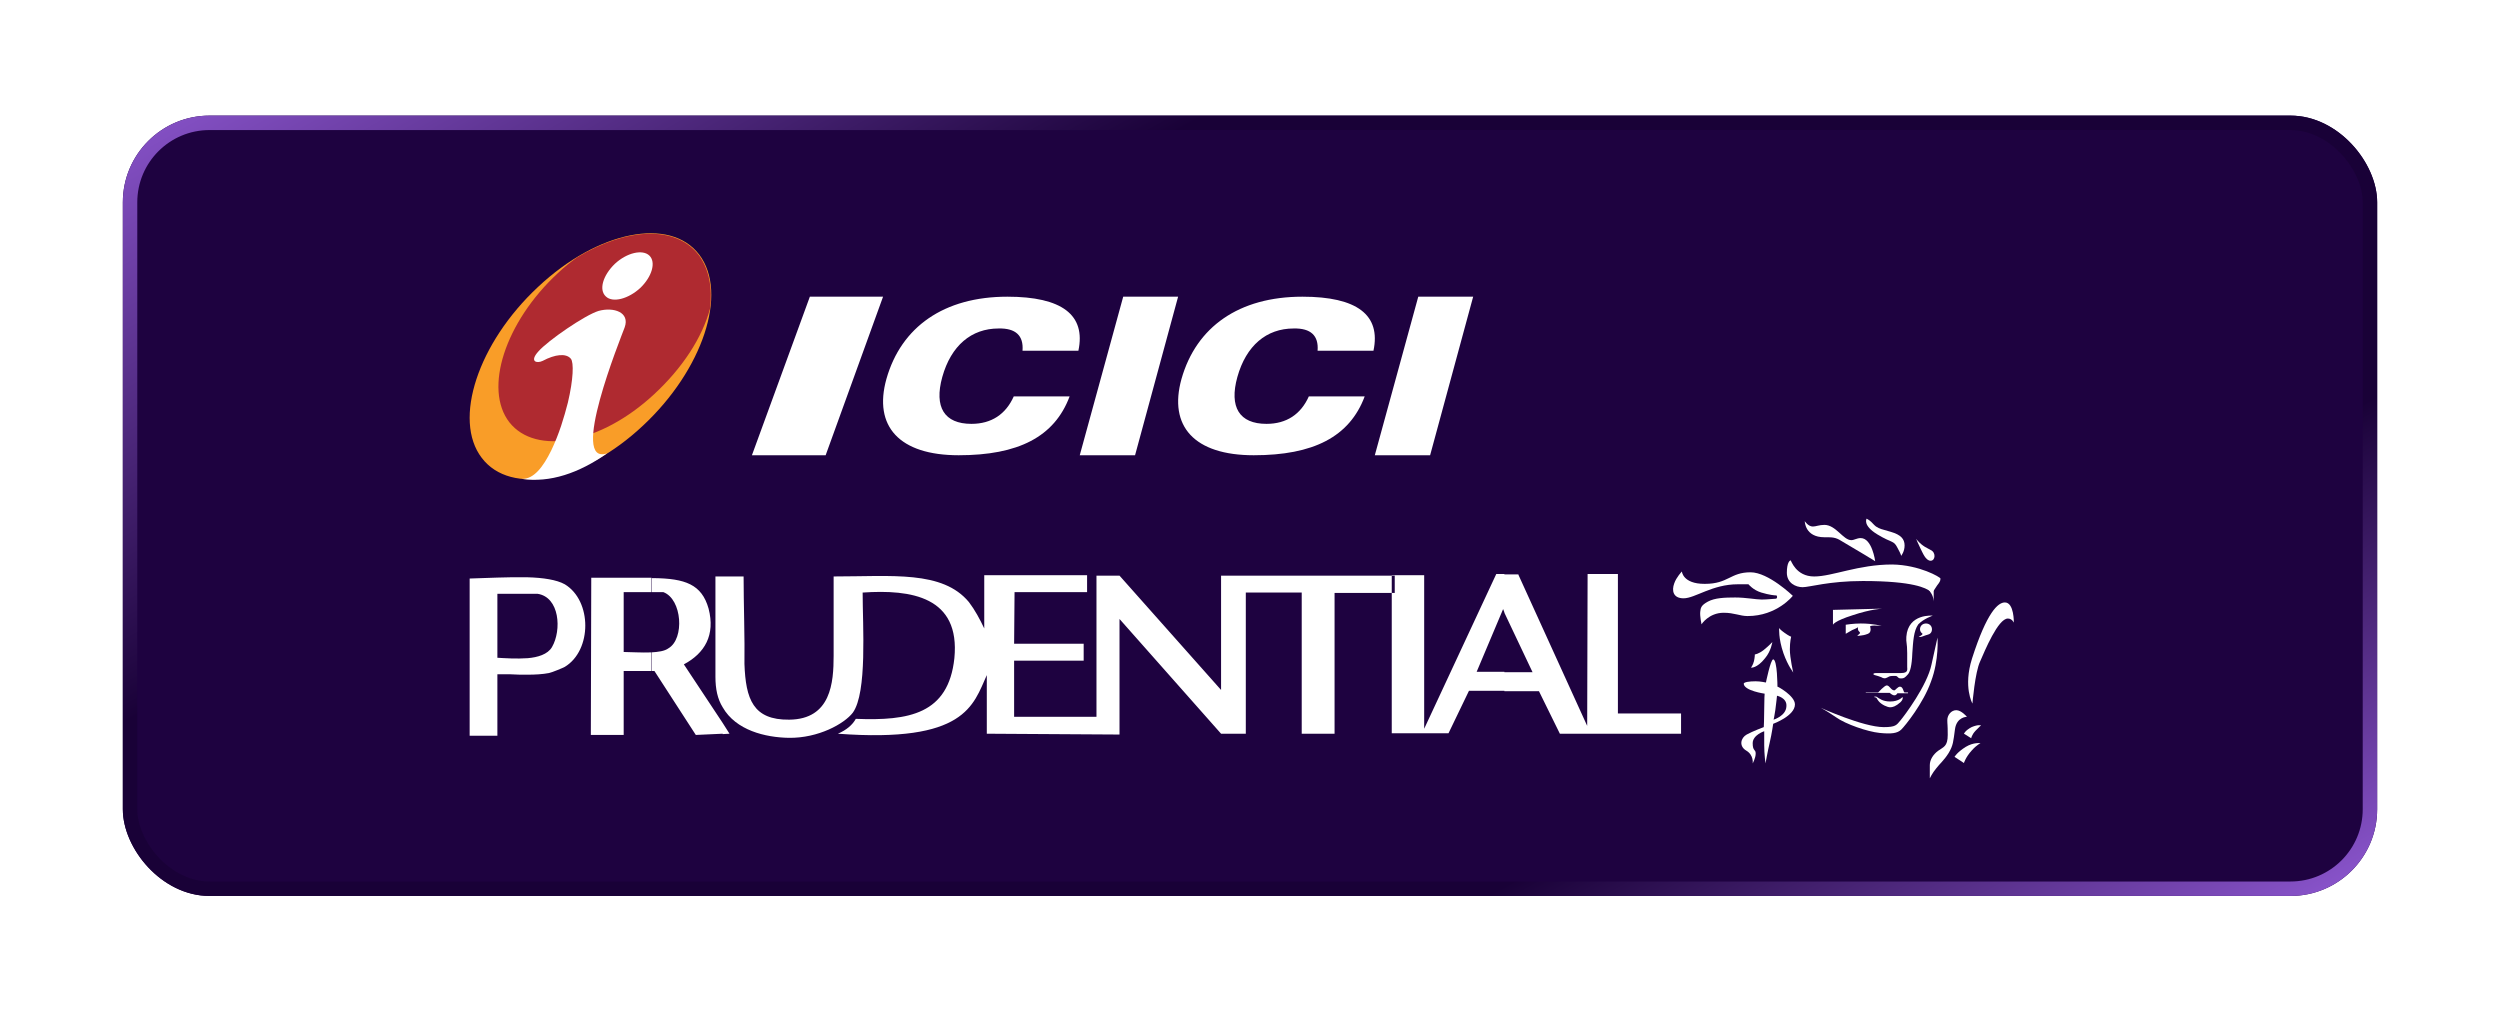 <svg width="173" height="70" viewBox="0 0 173 70" fill="none" xmlns="http://www.w3.org/2000/svg">
<g id="Group 38377">
<g id="Rectangle 5257" filter="url(#filter0_d_1687_203)">
<rect x="8.5" y="8" width="156" height="54" rx="6" fill="#1E0240"/>
<rect x="9" y="8.5" width="155" height="53" rx="5.5" stroke="url(#paint0_linear_1687_203)"/>
</g>
<g id="Group 236">
<g id="Group">
<path id="Vector" d="M105.049 39.719L109.833 50.23L109.862 39.719H111.959V49.373H116.329V50.773H107.943L106.496 47.831H104.104V46.517H106.053L104.104 42.404V39.748H105.049V39.719ZM104.104 47.802H101.653L100.236 50.744H96.309V39.805H98.553V50.43L103.543 39.719H104.104V42.376L104.016 42.147L102.185 46.488H104.104V47.802ZM50.01 50.801V50.03L50.482 50.773L50.01 50.801ZM50.01 48.945C50.925 50.544 52.962 51.03 54.587 51.058C56.624 51.087 58.425 50.087 59.016 49.316C60.02 47.916 59.695 43.318 59.695 41.005C63.061 40.776 66.457 41.29 66.043 45.546C65.63 49.43 62.884 49.887 59.222 49.744C58.986 50.173 58.573 50.516 57.982 50.773C66.811 51.429 67.342 48.802 68.287 46.717V50.773L77.47 50.83V42.833L84.498 50.773H86.21V41.005H90.079V50.773H92.352V41.033H96.516V39.834H84.498V47.745L77.47 39.834H75.876V49.602H70.177V45.717H74.99V44.546H70.177L70.207 40.976H75.226V39.805H68.11V43.489C67.815 42.861 67.461 42.204 67.047 41.662C65.216 39.462 61.732 39.891 57.687 39.891V45.374C57.687 47.231 57.51 49.773 54.616 49.801C52.106 49.83 51.604 48.373 51.516 45.946C51.545 44.318 51.457 41.662 51.457 39.891H50.01V48.945ZM50.01 39.919V48.945C49.656 48.373 49.508 47.688 49.508 46.831V39.891H50.01V39.919ZM50.01 50.03L47.323 45.974C48.77 45.203 49.508 43.947 49.035 42.119C48.563 40.434 47.411 40.034 45.226 40.005H45.049V40.976H45.906C47.205 41.462 47.382 44.203 46.26 44.86C45.994 45.06 45.551 45.117 45.049 45.146V46.431H45.285L48.15 50.858L50.01 50.773V50.03ZM45.079 40.005V40.976H43.159V45.117C43.602 45.117 44.4 45.175 45.079 45.146V46.431H43.159V50.858H40.886L40.915 39.977H45.079V40.005ZM36.516 46.688C37.018 46.688 37.549 46.66 37.992 46.574C38.169 46.545 38.996 46.203 39.085 46.146C40.974 45.003 40.974 41.576 39.085 40.434C38.524 40.119 37.579 39.977 36.516 39.948V41.09H37.195C38.73 41.319 38.878 43.604 38.199 44.775C37.904 45.289 37.195 45.489 36.516 45.546V46.688ZM36.516 39.948V41.09H34.419V45.517C34.921 45.546 35.748 45.603 36.516 45.546V46.688C36.102 46.688 35.689 46.688 35.305 46.66H34.419V50.915H32.5V40.034C33.622 40.005 35.157 39.919 36.516 39.948Z" fill="white"/>
<g id="Group_2">
<path id="Vector_2" d="M123.118 43.46C123.118 43.46 123.177 43.574 123.503 43.802C123.828 44.031 123.947 44.059 123.947 44.059C123.947 44.059 123.858 44.402 123.858 44.945C123.858 45.516 124.095 46.573 124.095 46.544C124.095 46.516 123.74 46.116 123.414 45.202C123.059 44.174 123.118 43.46 123.118 43.46Z" fill="white"/>
<path id="Vector_3" d="M121.17 46.202C121.17 46.202 121.317 46.002 121.376 45.745C121.435 45.488 121.435 45.288 121.435 45.288C121.435 45.288 121.701 45.259 122.055 44.974C122.41 44.688 122.646 44.431 122.646 44.431C122.646 44.431 122.557 45.059 122.144 45.545C121.583 46.259 121.17 46.202 121.17 46.202Z" fill="white"/>
<path id="Vector_4" d="M122.704 45.631C122.999 45.631 122.999 47.545 122.999 47.516C122.999 47.488 124.21 48.145 124.21 48.744C124.21 49.544 122.704 50.087 122.704 50.087C122.704 50.087 122.615 50.743 122.467 51.372C122.32 52 122.172 52.828 122.172 52.828C122.172 52.828 122.084 52.2 122.084 51.572V50.601C122.084 50.601 121.286 50.858 121.286 51.429C121.286 52 121.493 51.829 121.493 52.143C121.493 52.457 121.286 52.828 121.286 52.828C121.286 52.828 121.375 52.257 120.843 51.943C120.312 51.629 120.46 51.058 120.873 50.829C121.286 50.601 122.054 50.315 122.054 50.315C122.054 50.315 122.084 49.773 122.084 49.058C122.084 48.344 122.113 48.002 122.113 48.002C122.113 48.002 120.696 47.802 120.666 47.316C120.666 47.202 121.05 47.145 121.493 47.145C121.818 47.145 122.202 47.23 122.202 47.23C122.202 47.23 122.526 45.631 122.704 45.631ZM122.969 48.145C122.969 48.145 122.91 48.716 122.851 49.144C122.792 49.572 122.733 49.801 122.733 49.801C122.733 49.801 123.589 49.544 123.619 48.887C123.678 48.287 122.969 48.145 122.969 48.145Z" fill="white"/>
<path id="Vector_5" d="M126.841 42.204V43.232C126.841 43.232 126.93 42.975 128.2 42.575C129.469 42.147 130.267 42.118 130.267 42.118L126.841 42.204Z" fill="white"/>
<path id="Vector_6" d="M127.725 43.859V43.231C127.725 43.231 128.257 43.145 128.759 43.145C129.645 43.145 130.206 43.316 130.206 43.316C130.206 43.316 129.94 43.288 129.704 43.288C129.467 43.288 129.408 43.345 129.408 43.345C129.408 43.345 129.556 43.745 129.261 43.859C128.965 43.973 128.936 43.945 128.818 43.973C128.7 44.002 128.522 44.002 128.522 44.002L128.7 43.831C128.7 43.831 128.759 43.802 128.641 43.688C128.522 43.574 128.582 43.402 128.582 43.402C128.582 43.402 128.463 43.488 128.168 43.602C127.932 43.745 127.725 43.859 127.725 43.859Z" fill="white"/>
<path id="Vector_7" d="M129.113 47.917H129.969C129.969 47.917 130.412 47.431 130.56 47.431C130.766 47.431 130.855 47.774 131.091 47.774C131.15 47.774 131.327 47.517 131.475 47.517C131.711 47.517 131.711 47.917 131.8 47.917H132.036V47.974H131.298C131.298 47.974 131.239 48.117 131.091 48.117C130.944 48.117 130.766 47.945 130.766 47.945H129.113V47.917Z" fill="white"/>
<path id="Vector_8" d="M131.652 48.23C131.652 48.23 131.415 48.544 130.795 48.544C130.264 48.544 130.028 48.316 129.88 48.23C129.85 48.202 129.791 48.202 129.732 48.202C129.673 48.202 129.703 48.259 129.762 48.259C129.821 48.259 129.821 48.287 129.85 48.287C129.88 48.344 129.909 48.401 129.998 48.516C130.205 48.773 130.618 48.944 130.795 48.944C130.972 48.944 131.179 48.887 131.504 48.601C131.74 48.373 131.652 48.23 131.652 48.23Z" fill="white"/>
<path id="Vector_9" d="M125.985 48.975C125.985 48.975 128.937 50.317 130.355 50.317C131.181 50.317 131.24 50.175 131.506 49.86C131.772 49.546 133.366 47.433 133.662 45.976C133.987 44.519 134.075 44.12 134.075 44.12C134.075 44.12 134.193 45.662 133.632 47.147C133.101 48.661 131.831 50.232 131.565 50.489C131.3 50.746 130.886 50.803 130.059 50.717C129.233 50.632 127.727 50.117 127.048 49.632C126.339 49.146 125.985 48.975 125.985 48.975Z" fill="white"/>
<path id="Vector_10" d="M133.543 53.858V52.944C133.543 52.573 133.779 52.201 134.134 51.944C134.488 51.687 134.783 51.659 134.783 50.859C134.783 50.059 134.754 50.173 134.754 49.831C134.754 49.488 135.019 49.145 135.374 49.145C135.728 49.145 136.112 49.602 136.112 49.602C136.112 49.602 135.403 49.602 135.285 50.459C135.167 51.316 135.167 51.573 134.842 52.116C134.517 52.63 134.222 52.858 133.986 53.172C133.72 53.487 133.543 53.858 133.543 53.858Z" fill="white"/>
<path id="Vector_11" d="M135.906 50.772L136.408 51.086C136.408 51.086 136.438 50.858 136.703 50.572C136.969 50.287 137.087 50.201 137.087 50.201C137.087 50.201 136.91 50.115 136.438 50.315C135.995 50.544 135.906 50.772 135.906 50.772Z" fill="white"/>
<path id="Vector_12" d="M135.253 52.373L135.903 52.802C135.903 52.802 136.021 52.402 136.434 51.945C136.818 51.516 137.055 51.431 137.055 51.431C137.055 51.431 136.582 51.345 136.021 51.688C135.431 52.059 135.253 52.373 135.253 52.373Z" fill="white"/>
<path id="Vector_13" d="M139.357 43.088C139.357 43.088 139.387 41.689 138.737 41.689C138.265 41.689 137.497 42.346 136.463 45.573C135.843 47.544 136.493 48.686 136.493 48.686C136.493 48.686 136.67 46.516 137.024 45.773C137.349 45.03 138.265 42.803 138.944 42.803C139.239 42.803 139.357 43.088 139.357 43.088Z" fill="white"/>
<path id="Vector_14" d="M133.75 42.604C133.75 42.604 132.037 42.433 131.919 44.061C131.889 44.489 131.978 44.46 131.978 45.203V46.145C131.978 46.317 132.067 46.574 131.565 46.574H129.822C129.645 46.574 129.557 46.66 129.734 46.717C129.941 46.774 130.029 46.802 130.177 46.859C130.324 46.945 130.443 46.974 130.59 46.888C130.708 46.831 130.738 46.774 131.004 46.774C131.269 46.774 131.24 46.774 131.328 46.859C131.417 46.945 131.446 46.945 131.594 46.945C131.742 46.945 131.83 46.888 132.008 46.688C132.185 46.517 132.303 46.031 132.332 45.203C132.391 44.375 132.421 43.661 132.746 43.204C133.13 42.804 133.75 42.604 133.75 42.604Z" fill="white"/>
<path id="Vector_15" d="M133.692 43.545C133.692 43.316 133.515 43.145 133.278 43.145C133.041 43.145 132.864 43.316 132.864 43.545C132.864 43.659 132.923 43.773 133.041 43.859C133.041 43.888 133.012 43.888 133.012 43.916C132.923 44.002 132.775 44.059 132.775 44.059C132.775 44.059 132.893 44.116 133.071 44.03C133.16 44.002 133.248 43.973 133.308 43.945C133.337 43.945 133.367 43.945 133.396 43.916C133.574 43.888 133.692 43.745 133.692 43.545Z" fill="white"/>
<path id="Vector_16" d="M133.812 41.635V40.636L132.924 40.464C132.924 40.464 133.397 40.636 133.605 41.007C133.812 41.292 133.812 41.635 133.812 41.635Z" fill="white"/>
<path id="Vector_17" d="M134.28 40.034C134.28 40.206 134.221 40.291 134.043 40.52C133.866 40.748 133.807 41.062 133.541 40.891C133.276 40.72 132.478 40.206 128.906 40.206C126.573 40.206 125.215 40.634 124.742 40.634C124.27 40.634 123.65 40.348 123.65 39.634C123.65 38.92 123.856 38.778 123.915 38.778C123.945 38.778 124.27 39.892 125.539 39.892C126.809 39.892 128.581 39.063 130.943 39.063C132.833 39.092 134.28 39.949 134.28 40.034Z" fill="white"/>
<path id="Vector_18" d="M129.762 38.835C129.762 38.835 129.555 37.235 128.758 37.235C128.492 37.235 128.315 37.378 128.108 37.378C127.547 37.378 127.045 36.322 126.248 36.322C125.894 36.322 125.657 36.436 125.451 36.436C125.126 36.436 124.89 36.064 124.89 36.064C124.89 36.064 124.89 37.178 126.248 37.178C126.573 37.178 126.927 37.15 127.281 37.35C128.699 38.178 129.762 38.835 129.762 38.835Z" fill="white"/>
<path id="Vector_19" d="M129.17 35.892C129.17 35.892 128.875 36.349 129.909 36.978C130.942 37.606 131.031 37.378 131.296 37.892C131.562 38.377 131.562 38.463 131.562 38.463C131.562 38.463 131.798 38.177 131.798 37.749C131.798 37.292 131.533 37.006 130.853 36.806C130.174 36.607 130.086 36.607 129.82 36.435C129.702 36.349 129.613 36.235 129.495 36.121C129.347 35.978 129.17 35.892 129.17 35.892Z" fill="white"/>
<path id="Vector_20" d="M132.598 37.289C132.598 37.289 132.746 37.66 132.893 37.946C133.041 38.231 133.248 38.803 133.602 38.803C133.927 38.803 133.986 38.231 133.602 38.06C133.218 37.86 133.13 37.803 132.952 37.66C132.746 37.489 132.598 37.289 132.598 37.289Z" fill="white"/>
<path id="Vector_21" d="M124.063 41.231C124.063 41.231 122.38 39.603 121.14 39.603C119.723 39.603 119.605 40.403 117.981 40.403H117.951C116.445 40.403 116.386 39.546 116.386 39.546C116.386 39.546 116.002 39.946 115.855 40.375C115.678 40.86 115.766 41.403 116.504 41.403C117.302 41.403 118.483 40.432 120.254 40.432H120.993C120.993 40.432 121.317 40.832 121.878 41.003C122.439 41.174 122.823 41.203 122.912 41.203C123 41.203 123 41.431 122.882 41.431C122.764 41.431 122.292 41.489 121.908 41.489C121.524 41.489 120.815 41.346 120.077 41.346C119.339 41.346 118.66 41.374 118.187 41.631C117.715 41.888 117.685 42.06 117.656 42.345C117.626 42.631 117.745 43.202 117.745 43.202C117.745 43.202 118.246 42.403 119.28 42.403C120.018 42.403 120.402 42.631 120.933 42.631C122.971 42.631 124.063 41.231 124.063 41.231Z" fill="white"/>
</g>
</g>
<g id="Group 231">
<path id="Vector_22" d="M52.033 31.503L56.042 20.531H61.108L57.135 31.503H52.033Z" fill="white"/>
<path id="Vector_23" d="M74.719 31.503L77.726 20.531H81.525L78.546 31.503H74.719Z" fill="white"/>
<path id="Vector_24" d="M95.137 31.503L98.144 20.531H101.943L98.964 31.503H95.137Z" fill="white"/>
<path id="Vector_25" fill-rule="evenodd" clip-rule="evenodd" d="M70.758 24.271H74.625C75.15 21.796 73.493 20.531 69.709 20.531C65.317 20.531 62.362 22.621 61.34 26.223C60.428 29.496 62.224 31.503 66.339 31.503C70.454 31.503 72.968 30.238 74.017 27.433H70.151C69.598 28.671 68.604 29.331 67.223 29.331C65.345 29.331 64.627 28.176 65.207 26.086C65.814 23.913 67.223 22.731 69.101 22.731C70.289 22.703 70.841 23.226 70.758 24.271Z" fill="white"/>
<path id="Vector_26" fill-rule="evenodd" clip-rule="evenodd" d="M91.177 24.271H95.044C95.569 21.796 93.912 20.531 90.128 20.531C85.736 20.531 82.781 22.621 81.759 26.223C80.848 29.496 82.643 31.503 86.758 31.503C90.874 31.503 93.387 30.238 94.436 27.433H90.57C90.017 28.671 89.023 29.331 87.642 29.331C85.764 29.331 85.046 28.176 85.626 26.086C86.234 23.913 87.642 22.731 89.52 22.731C90.708 22.703 91.26 23.226 91.177 24.271Z" fill="white"/>
</g>
<g id="Group_3">
<path id="Vector_27" fill-rule="evenodd" clip-rule="evenodd" d="M37.231 19.857C41.365 15.972 46.385 14.973 48.393 17.629C50.401 20.285 48.629 25.597 44.495 29.453C40.361 33.337 35.342 34.337 33.334 31.681C31.326 29.053 33.068 23.741 37.231 19.857Z" fill="#F99D28"/>
<path id="Vector_28" fill-rule="evenodd" clip-rule="evenodd" d="M39.947 17.802C39.504 18.117 39.032 18.488 38.589 18.916C34.957 22.287 33.451 26.913 35.252 29.227C37.083 31.54 41.571 30.712 45.262 27.285C47.24 25.457 48.599 23.343 49.13 21.373C49.307 19.916 49.071 18.631 48.362 17.66C46.768 15.575 43.372 15.746 39.947 17.802Z" fill="#AF2A30"/>
<path id="Vector_29" fill-rule="evenodd" clip-rule="evenodd" d="M42.015 31.369C40.066 32.74 38.058 33.425 36.109 33.14C36.936 33.168 37.586 32.312 38.147 31.169C38.708 29.998 39.032 28.884 39.298 27.856C39.682 26.228 39.712 25.086 39.505 24.828C39.18 24.429 38.412 24.514 37.556 24.971C37.143 25.171 36.611 25.028 37.261 24.314C37.91 23.572 40.479 21.801 41.424 21.515C42.458 21.23 43.609 21.601 43.225 22.658C42.93 23.458 39.357 32.283 42.015 31.369ZM44.938 17.688C45.41 18.145 45.115 19.145 44.318 19.916C43.491 20.687 42.399 20.973 41.926 20.516C41.424 20.059 41.719 19.059 42.546 18.259C43.373 17.488 44.465 17.231 44.938 17.688Z" fill="white"/>
</g>
</g>
</g>
<defs>
<filter id="filter0_d_1687_203" x="0.5" y="0" width="172" height="70" filterUnits="userSpaceOnUse" color-interpolation-filters="sRGB">
<feFlood flood-opacity="0" result="BackgroundImageFix"/>
<feColorMatrix in="SourceAlpha" type="matrix" values="0 0 0 0 0 0 0 0 0 0 0 0 0 0 0 0 0 0 127 0" result="hardAlpha"/>
<feOffset/>
<feGaussianBlur stdDeviation="4"/>
<feComposite in2="hardAlpha" operator="out"/>
<feColorMatrix type="matrix" values="0 0 0 0 0.086 0 0 0 0 0.012 0 0 0 0 0.176 0 0 0 1 0"/>
<feBlend mode="normal" in2="BackgroundImageFix" result="effect1_dropShadow_1687_203"/>
<feBlend mode="normal" in="SourceGraphic" in2="effect1_dropShadow_1687_203" result="shape"/>
</filter>
<linearGradient id="paint0_linear_1687_203" x1="3.847" y1="8" x2="65.462" y2="117.651" gradientUnits="userSpaceOnUse">
<stop stop-color="#9059D4"/>
<stop offset="0.31" stop-color="#190137"/>
<stop offset="0.76" stop-color="#190137"/>
<stop offset="1" stop-color="#9059D4"/>
</linearGradient>
</defs>
</svg>
